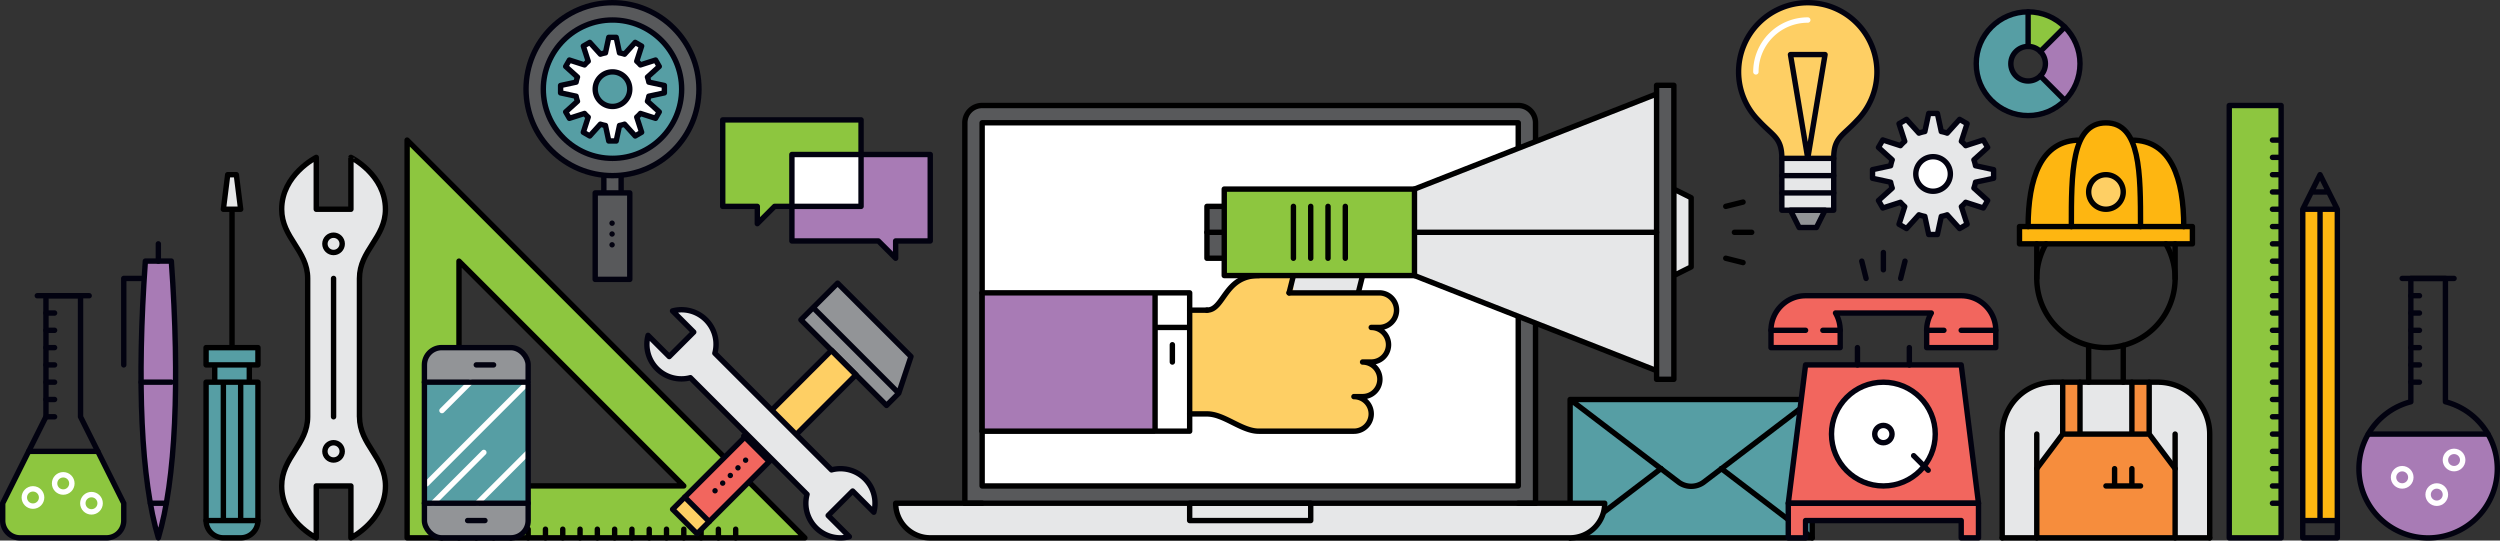 <svg id="Layer_1" data-name="Layer 1" xmlns="http://www.w3.org/2000/svg" viewBox="0 0 1924.16 416.03"><rect x="0" y="0" width="1924.16" height="416.03" fill="#333333" stroke="none"/><defs><style>.cls-1{fill:#8dc63f}.cls-11,.cls-2,.cls-6,.cls-7{fill:none}.cls-13,.cls-2{stroke:#000}.cls-11,.cls-13,.cls-15,.cls-2,.cls-6,.cls-7{stroke-linecap:round;stroke-linejoin:round;stroke-width:4.16px}.cls-3{fill:#fecf64}.cls-4{fill:#f2665e}.cls-5{fill:#929497}.cls-15,.cls-6,.cls-7{stroke:#020210}.cls-7{stroke-dasharray:0 8.32}.cls-8{fill:#e6e7e8}.cls-9{fill:#feb611}.cls-10{fill:#569ea4}.cls-11{stroke:#fff}.cls-12{fill:#58595b}.cls-13,.cls-15,.cls-16{fill:#fff}.cls-14{fill:#a87bb5}.cls-17{fill:#f68d3d}</style></defs><title>error-image</title><path class="cls-1" d="M34.26 687.4v306.13h306.13zm39.93 93.17l173 173h-173v-173z" transform="translate(279.08 -579.58)"/><path class="cls-2" d="M34.26 687.4v306.13h306.13zm39.93 93.17l173 173h-173v-173z" transform="translate(279.08 -579.58)"/><path class="cls-2" d="M566.23 407.3v6.65M552.92 407.3v6.65M539.61 407.3v6.65M526.3 407.3v6.65M512.99 407.3v6.65M499.68 407.3v6.65M486.37 407.3v6.65M473.06 407.3v6.65M459.75 407.3v6.65M446.44 407.3v6.65M433.13 407.3v6.65M419.82 407.3v6.65M406.51 407.3v6.65M393.2 407.3v6.65M379.89 407.3v6.65M366.58 407.3v6.65M353.27 407.3v6.65M339.96 407.3v6.65"/><path class="cls-3" transform="rotate(-45.01 -307.308 349.665)" d="M246.01 963.04h13.31v26.62h-13.31z"/><path class="cls-3" transform="rotate(-45.01 -222.606 264.981)" d="M290.78 878.33h93.17v26.62h-93.17z"/><path class="cls-4" transform="rotate(-45 -279.157 321.46)" d="M247.62 934.8h66.56v26.62h-66.56z"/><path class="cls-5" d="M701.15 274.41l-56.47-56.47-28.23 28.24 65.88 65.88 9.41-9.41 9.41-28.24z"/><path class="cls-6" transform="rotate(-45.01 -250.84 293.2)" d="M222.62 906.56h173.03v26.62H222.62z"/><path class="cls-6" d="M701.15 274.41l-56.47-56.47-28.23 28.24 65.88 65.88 9.41-9.41 9.41-28.24zM691.74 302.65l-65.88-65.88M572.43 335.59l18.82 18.82M527.03 382.65l18.83 18.82"/><path class="cls-7" d="M573.87 354.19l-28.23 28.24"/><path class="cls-8" d="M377.19 957.52l16.29 16.28a26.58 26.58 0 0 0-32.57-32.57l-89.78-89.78a26.58 26.58 0 0 0-32.57-32.57l16.29 16.29L236 854l-16.29-16.29a26.58 26.58 0 0 0 32.57 32.57l89.78 89.78a26.58 26.58 0 0 0 32.57 32.57l-16.29-16.29z" transform="translate(279.08 -579.58)"/><path class="cls-6" d="M377.19 957.52l16.29 16.28a26.58 26.58 0 0 0-32.57-32.57l-89.78-89.78a26.58 26.58 0 0 0-32.57-32.57l16.29 16.29L236 854l-16.29-16.29a26.58 26.58 0 0 0 32.57 32.57l89.78 89.78a26.58 26.58 0 0 0 32.57 32.57l-16.29-16.29z" transform="translate(279.08 -579.58)"/><path class="cls-1" d="M1715.77 81.2h39.93v332.76h-39.93z"/><path class="cls-6" d="M1715.77 81.2h39.93v332.76h-39.93zM1749.04 107.82h6.66M1749.04 121.13h6.66M1749.04 134.44h6.66M1749.04 147.75h6.66M1749.04 161.06h6.66M1749.04 174.37h6.66M1749.04 187.68h6.66M1749.04 200.99h6.66M1749.04 214.3h6.66M1749.04 227.61h6.66M1749.04 240.92h6.66M1749.04 254.23h6.66M1749.04 267.54h6.66M1749.04 280.85h6.66M1749.04 294.16h6.66M1749.04 307.47h6.66M1749.04 320.78h6.66M1749.04 334.09h6.66M1749.04 347.4h6.66M1749.04 360.71h6.66M1749.04 374.02h6.66M1749.04 387.33h6.66"/><path class="cls-9" d="M1772.34 161.06h26.62v239.58h-26.62z"/><path class="cls-6" d="M1772.34 161.06h26.62v252.89h-26.62zM1785.65 134.44l-13.31 26.62h26.62l-13.31-26.62zM1785.65 161.06v239.58M1772.34 400.64h26.62M1778.99 147.75h13.31"/><path class="cls-10" d="M1208.46 307.47h186.34v106.48h-186.34z"/><path class="cls-2" d="M1208.46 307.47h186.34v106.48h-186.34zM1208.46 307.47l69.88 53.24M1324.93 360.71l69.88-53.24"/><path class="cls-2" d="M999.26 940.29l14 10.65a16.29 16.29 0 0 0 18.64 0l14-10.65" transform="translate(279.08 -579.58)"/><path class="cls-2" d="M1394.81 413.95l-69.88-53.24M1278.34 360.71l-69.88 53.24"/><rect class="cls-5" x="326.65" y="267.54" width="79.86" height="146.41" rx="13.31" ry="13.31"/><path class="cls-10" d="M326.65 294.16h79.86v93.17h-79.86z"/><path class="cls-11" d="M333.3 387.33l39.1-39.1M406.51 294.16l-78.2 78.2M367.41 387.33l38.27-38.26M362 294.16L340.17 316"/><rect class="cls-6" x="326.65" y="267.54" width="79.86" height="146.41" rx="13.31" ry="13.31"/><path class="cls-6" d="M406.51 387.33h-79.86M326.65 294.16h79.86M366.58 280.85h13.31M359.92 400.64h13.31"/><path class="cls-12" d="M463.53 966.91V674.09a13.3 13.3 0 0 1 13.31-13.31h412.61a13.3 13.3 0 0 1 13.31 13.31v292.82" transform="translate(279.08 -579.58)"/><path class="cls-8" d="M476.84 966.91h-66.56a26.6 26.6 0 0 0 26.62 26.62h492.48A26.61 26.61 0 0 0 956 966.91h-66.55" transform="translate(279.08 -579.58)"/><path class="cls-13" d="M755.92 94.51h412.62v279.51H755.92z"/><path class="cls-2" d="M1181.84 387.33H742.61"/><path class="cls-2" d="M463.53 966.91V674.09a13.3 13.3 0 0 1 13.31-13.31h412.61a13.3 13.3 0 0 1 13.31 13.31v292.82" transform="translate(279.08 -579.58)"/><path class="cls-14" d="M755.92 225.39h133.1v106.48h-133.1z"/><path class="cls-2" d="M476.84 966.91h-66.56a26.6 26.6 0 0 0 26.62 26.62h492.48A26.61 26.61 0 0 0 956 966.91h-66.55" transform="translate(279.08 -579.58)"/><path class="cls-2" d="M915.64 387.33h93.17v13.31h-93.17zM755.92 225.39v106.49"/><path class="cls-8" d="M1301.63 152.19l-13.31-6.66v66.55l13.31-6.65v-53.24z"/><path class="cls-12" d="M928.95 158.84h13.31v39.93h-13.31zM1275.01 65.67h13.31v226.27h-13.31z"/><path class="cls-8" d="M1275.01 72.33v212.96l-186.34-73.21v-66.55l186.34-73.2zM995.5 212.08h53.24l-19.96 79.87h-53.25l19.97-79.87z"/><path class="cls-2" d="M1088.67 212.08l186.34 73.21M1088.67 145.53l186.34-73.2M1048.74 212.08l-19.97 79.87M1275.01 72.33v212.96M1275.01 65.67h13.31v226.27h-13.31zM1301.63 152.19l-13.31-6.66v66.55l13.31-6.65v-53.24zM942.26 178.81h-13.31"/><path class="cls-3" d="M636.56 898.15h13.31c13.31 0 26.62 13.31 39.93 13.31H763a13.31 13.31 0 1 0 0-26.62h6.66a13.31 13.31 0 0 0 0-26.62h6.66a13.31 13.31 0 0 0 0-26.62H783a13.31 13.31 0 0 0 0-26.6h-66.58v-13.34H689.8c-26.62 0-26.62 26.62-39.93 26.62h-13.31" transform="translate(279.08 -579.58)"/><path class="cls-2" d="M755.91 331.88h133.11V225.4h-13.31M889.02 225.39h26.62v106.48h-26.62zM889.02 252.01h26.62M902.33 265.33v13.31M875.71 225.39H755.92"/><path class="cls-2" d="M636.56 898.15h13.31c13.31 0 26.62 13.31 39.93 13.31H763a13.31 13.31 0 1 0 0-26.62h6.66a13.31 13.31 0 0 0 0-26.62h6.66a13.31 13.31 0 0 0 0-26.62H783a13.31 13.31 0 0 0 0-26.6h-69.91M689.8 791.66c-26.62 0-26.62 26.62-39.93 26.62" transform="translate(279.08 -579.58)"/><path class="cls-2" d="M915.64 238.7h13.31M992.17 225.4l3.33-13.32"/><path class="cls-1" d="M942.26 145.53h146.41v66.55H942.26z"/><path class="cls-2" d="M942.26 145.53h146.41v66.55H942.26zM928.95 158.84h13.31v39.93h-13.31zM1008.81 158.84v39.93M995.5 158.84v39.93M1022.12 158.84v39.93M1035.43 158.84v39.93M1088.67 178.81h186.34M1334.91 178.81h13.31M1328.25 158.84l13.31-3.32M1328.25 198.77l13.31 3.33"/><path class="cls-10" d="M1281.89 641.92a13.31 13.31 0 1 1 0-26.61v-26.62a39.93 39.93 0 1 0 28.24 68.17L1291.3 638a13.27 13.27 0 0 1-9.41 3.92z" transform="translate(279.08 -579.58)"/><path class="cls-1" d="M1291.3 619.21l18.83-18.83a39.83 39.83 0 0 0-28.24-11.69v26.62a13.27 13.27 0 0 1 9.41 3.9z" transform="translate(279.08 -579.58)"/><path class="cls-14" d="M1310.13 600.38l-18.83 18.83a13.3 13.3 0 0 1 0 18.82l18.83 18.83a39.95 39.95 0 0 0 0-56.48z" transform="translate(279.08 -579.58)"/><circle class="cls-6" cx="1560.97" cy="49.04" r="39.93"/><circle class="cls-6" cx="1560.97" cy="49.04" r="13.31"/><path class="cls-6" d="M1560.97 35.73V9.11M1570.38 39.63l18.83-18.83M1570.38 58.45l18.83 18.83"/><path class="cls-1" d="M-257 927l-20 39.93v13.31a13.3 13.3 0 0 0 13.31 13.31h66.55a13.3 13.3 0 0 0 13.31-13.31v-13.33l-20-39.93H-257z" transform="translate(279.08 -579.58)"/><path class="cls-6" d="M35.36 320.78h6.65M35.36 307.47h6.65M35.36 294.16h6.65M35.36 280.85h6.65M35.36 267.54h6.65M35.36 254.23h6.65M35.36 240.92h6.65"/><circle class="cls-11" cx="48.67" cy="372.07" r="6.66"/><circle class="cls-11" cx="25.37" cy="382.9" r="6.66"/><circle class="cls-11" cx="70.41" cy="387.33" r="6.66"/><path class="cls-11" d="M18.72 400.64"/><path class="cls-6" d="M28.7 227.61h39.93"/><path class="cls-6" d="M-243.72 900.36v-93.17h26.62v93.17l33.28 66.55v13.31a13.3 13.3 0 0 1-13.31 13.31h-66.55A13.3 13.3 0 0 1-277 980.22v-13.31z" transform="translate(279.08 -579.58)"/><path class="cls-6" d="M22.05 347.4h53.24"/><path class="cls-14" d="M1543.7 913.67a53.24 53.24 0 1 0 92.12 0h-92.12z" transform="translate(279.08 -579.58)"/><path class="cls-6" d="M1603.07 888.8v-94.92h-26.62v94.92a53.24 53.24 0 1 0 26.62 0z" transform="translate(279.08 -579.58)"/><path class="cls-6" d="M1848.87 214.3h39.93M1855.53 294.16h6.65M1855.53 280.85h6.65M1855.53 267.54h6.65M1855.53 254.23h6.65M1855.53 240.92h6.65M1855.53 227.61h6.65M1822.78 334.09h92.12"/><circle class="cls-11" cx="1848.87" cy="367.37" r="6.66"/><circle class="cls-11" cx="1875.49" cy="380.68" r="6.66"/><circle class="cls-11" cx="1888.8" cy="354.06" r="6.66"/><path class="cls-11" d="M1828.91 360.71"/><path class="cls-14" d="M-157.21 993.53c-13.31-44.37-16.64-119.79-10-213h20c6.64 93.21 3.31 168.63-10 213z" transform="translate(279.08 -579.58)"/><path class="cls-6" d="M95.25 214.3v66.55M95.25 214.3h13.31"/><path class="cls-6" d="M-157.21 993.53c-13.31-44.37-16.64-119.79-10-213h20c6.64 93.21 3.31 168.63-10 213z" transform="translate(279.08 -579.58)"/><path class="cls-6" d="M121.87 200.99v-13.31M108.59 294.16h23.26M115.72 387.33h12.31"/><path class="cls-8" d="M1255.33 716.81v-6.66l-13.93-3a32.7 32.7 0 0 0-1.23-4.54l10.58-9.56-3.33-5.76-13.57 4.39a33.5 33.5 0 0 0-3.32-3.32l4.39-13.57-5.76-3.33-9.56 10.58a33.13 33.13 0 0 0-4.54-1.23l-3-13.93h-6.66l-3 13.93a33.13 33.13 0 0 0-4.54 1.23l-9.56-10.58-5.76 3.33 4.39 13.57a33.5 33.5 0 0 0-3.32 3.32l-13.57-4.39-3.33 5.76 10.58 9.56a33.07 33.07 0 0 0-1.23 4.54l-13.93 3v6.66l13.93 3a33 33 0 0 0 1.23 4.54l-10.58 9.56 3.33 5.76 13.57-4.39a33.29 33.29 0 0 0 3.31 3.32l-4.39 13.58 5.77 3.32 9.56-10.58a32.6 32.6 0 0 0 4.54 1.23l3 13.93h6.66l3-13.93a32.6 32.6 0 0 0 4.54-1.23l9.56 10.58 5.76-3.33-4.39-13.57a33 33 0 0 0 3.32-3.32l13.57 4.38 3.33-5.76-10.58-9.56a32.6 32.6 0 0 0 1.23-4.54z" transform="translate(279.08 -579.58)"/><path class="cls-6" d="M1255.33 716.81v-6.66l-13.93-3a32.7 32.7 0 0 0-1.23-4.54l10.58-9.56-3.33-5.76-13.57 4.39a33.5 33.5 0 0 0-3.32-3.32l4.39-13.57-5.76-3.33-9.56 10.58a33.13 33.13 0 0 0-4.54-1.23l-3-13.93h-6.66l-3 13.93a33.13 33.13 0 0 0-4.54 1.23l-9.56-10.58-5.76 3.33 4.39 13.57a33.5 33.5 0 0 0-3.32 3.32l-13.57-4.39-3.33 5.76 10.58 9.56a33.07 33.07 0 0 0-1.23 4.54l-13.93 3v6.66l13.93 3a33 33 0 0 0 1.23 4.54l-10.58 9.56 3.33 5.76 13.57-4.39a33.29 33.29 0 0 0 3.31 3.32l-4.39 13.58 5.77 3.32 9.56-10.58a32.6 32.6 0 0 0 4.54 1.23l3 13.93h6.66l3-13.93a32.6 32.6 0 0 0 4.54-1.23l9.56 10.58 5.76-3.33-4.39-13.57a33 33 0 0 0 3.32-3.32l13.57 4.38 3.33-5.76-10.58-9.56a32.6 32.6 0 0 0 1.23-4.54z" transform="translate(279.08 -579.58)"/><circle class="cls-15" cx="1487.82" cy="133.9" r="13.31"/><path class="cls-4" d="M1230.39 807.19H1110.6a26.6 26.6 0 0 0-26.6 26.62v13.31h53.24v-13.31a26.51 26.51 0 0 0-3.58-13.31h73.72a26.51 26.51 0 0 0-3.58 13.31v13.31h53.2v-13.31a26.61 26.61 0 0 0-26.61-26.62z" transform="translate(279.08 -579.58)"/><path class="cls-4" d="M1509.47 387.33h-133.1v26.62h13.31v-13.31h119.79v13.31h13.31v-26.62h-13.31z"/><path class="cls-4" d="M1509.47 280.85h-119.79l-13.31 106.48h146.41l-13.31-106.48z"/><circle class="cls-16" cx="1449.57" cy="334.09" r="39.93"/><path class="cls-6" d="M1509.47 280.85h-119.79l-13.31 106.48h146.41l-13.31-106.48z"/><circle class="cls-6" cx="1449.57" cy="334.09" r="39.93"/><path class="cls-6" d="M1472.87 350.73l11.18 11.19"/><circle class="cls-6" cx="1449.57" cy="334.09" r="6.66"/><path class="cls-6" d="M1429.61 267.54v13.31M1469.54 267.54v13.31"/><path class="cls-6" d="M1230.39 807.19H1110.6a26.6 26.6 0 0 0-26.6 26.62v13.31h53.24v-13.31a26.51 26.51 0 0 0-3.58-13.31h73.72a26.51 26.51 0 0 0-3.58 13.31v13.31h53.2v-13.31a26.61 26.61 0 0 0-26.61-26.62z" transform="translate(279.08 -579.58)"/><path class="cls-6" d="M1363.06 254.23h26.62M1402.99 254.23h13.31M1482.85 254.23h13.31M1509.47 254.23h26.62M1449.57 207.65v-13.31M1436.26 214.3l-3.32-13.31M1462.88 214.3l3.33-13.31M1509.47 387.33h-133.1v26.62h13.31v-13.31h119.79v13.31h13.31v-26.62h-13.31z"/><path class="cls-12" d="M464.75 135.18h13.31v13.31h-13.31z"/><circle class="cls-12" cx="471.41" cy="68.63" r="66.55"/><path class="cls-12" d="M458.1 148.49h26.62v66.55H458.1z"/><circle class="cls-10" cx="471.41" cy="68.63" r="53.24"/><path class="cls-16" d="M232.26 651.06v-5.69l-11.94-2.57a27.74 27.74 0 0 0-1.06-3.89l9.07-8.19-2.85-4.93-11.64 3.75a28.6 28.6 0 0 0-2.84-2.84l3.76-11.64-4.95-2.85-8.19 9.06a29.56 29.56 0 0 0-3.89-1l-2.55-11.94h-5.71l-2.55 11.94a29.56 29.56 0 0 0-3.89 1l-8.19-9.06-4.95 2.85 3.76 11.64a28.6 28.6 0 0 0-2.84 2.84l-11.64-3.75-2.86 4.93 9.07 8.19a28.19 28.19 0 0 0-1.05 3.89l-11.94 2.57v5.69l11.94 2.57a28 28 0 0 0 1.05 3.89l-9.07 8.2 2.86 4.93 11.64-3.75a28.57 28.57 0 0 0 2.84 2.84l-3.76 11.64 4.95 2.84 8.19-9.06a28.92 28.92 0 0 0 3.89 1l2.55 11.94h5.71l2.55-11.94a28.92 28.92 0 0 0 3.89-1l8.19 9.06 4.95-2.85-3.76-11.64a28.28 28.28 0 0 0 2.85-2.84l11.63 3.75 2.85-4.93-9.07-8.19a27.62 27.62 0 0 0 1.06-3.89z" transform="translate(279.08 -579.58)"/><path class="cls-6" d="M232.26 651.06v-5.69l-11.94-2.57a27.74 27.74 0 0 0-1.06-3.89l9.07-8.19-2.85-4.93-11.64 3.75a28.6 28.6 0 0 0-2.84-2.84l3.76-11.64-4.95-2.85-8.19 9.06a29.56 29.56 0 0 0-3.89-1l-2.55-11.94h-5.71l-2.55 11.94a29.56 29.56 0 0 0-3.89 1l-8.19-9.06-4.95 2.85 3.76 11.64a28.6 28.6 0 0 0-2.84 2.84l-11.64-3.75-2.86 4.93 9.07 8.19a28.19 28.19 0 0 0-1.05 3.89l-11.94 2.57v5.69l11.94 2.57a28 28 0 0 0 1.05 3.89l-9.07 8.2 2.86 4.93 11.64-3.75a28.57 28.57 0 0 0 2.84 2.84l-3.76 11.64 4.95 2.84 8.19-9.06a28.92 28.92 0 0 0 3.89 1l2.55 11.94h5.71l2.55-11.94a28.92 28.92 0 0 0 3.89-1l8.19 9.06 4.95-2.85-3.76-11.64a28.28 28.28 0 0 0 2.85-2.84l11.63 3.75 2.85-4.93-9.07-8.19a27.62 27.62 0 0 0 1.06-3.89z" transform="translate(279.08 -579.58)"/><circle class="cls-10" cx="471.41" cy="68.63" r="13.31"/><circle class="cls-6" cx="471.41" cy="68.63" r="13.31"/><circle class="cls-6" cx="471.41" cy="68.63" r="53.24"/><circle class="cls-6" cx="471.41" cy="68.63" r="66.55"/><path class="cls-6" d="M458.1 148.49h26.62v66.55H458.1zM464.75 148.49v-13.31M478.06 148.49v-13.31M471.09 201.73"/><path class="cls-7" d="M471.09 188.42v-19.96"/><path class="cls-6" d="M471.09 161.8"/><path class="cls-8" d="M-2.39 900.36c0 21.63 20 31.17 20 53.24C17.58 980.22-9 993.53-9 993.53V953.6h-26.66v39.93s-26.62-13.31-26.62-39.93c0-22.07 20-31.61 20-53.24V793.88c0-21.63-20-31.17-20-53.24 0-26.62 26.62-39.93 26.62-39.93v39.93H-9v-39.93S17.58 714 17.58 740.64c0 22.07-20 31.61-20 53.24v106.48z" transform="translate(279.08 -579.58)"/><circle class="cls-2" cx="256.73" cy="187.68" r="6.66"/><circle class="cls-2" cx="256.73" cy="347.4" r="6.66"/><path class="cls-2" d="M-2.39 900.36c0 21.63 20 31.17 20 53.24C17.58 980.22-9 993.53-9 993.53V953.6h-26.66v39.93s-26.62-13.31-26.62-39.93c0-22.07 20-31.61 20-53.24V793.88c0-21.63-20-31.17-20-53.24 0-26.62 26.62-39.93 26.62-39.93v39.93H-9v-39.93S17.58 714 17.58 740.64c0 22.07-20 31.61-20 53.24v106.48z" transform="translate(279.08 -579.58)"/><path class="cls-2" d="M256.73 214.3v106.48"/><path class="cls-10" d="M-120.47 980.22a13.3 13.3 0 0 0 13.31 13.31h13.31a13.3 13.3 0 0 0 13.31-13.31" transform="translate(279.08 -579.58)"/><path class="cls-10" d="M165.27 280.85h26.62v13.31h-26.62zM158.61 267.54h39.93v13.31h-39.93zM158.61 294.16h39.93v106.48h-39.93z"/><path class="cls-8" d="M175.25 134.44l-3.33 26.62h13.31l-3.33-26.62h-6.65z"/><path class="cls-2" d="M178.58 267.54V161.06M175.25 134.44l-3.33 26.62h13.31l-3.33-26.62h-6.65zM158.61 400.64h39.93M198.54 400.64V294.16M185.23 400.64V294.16M171.92 400.64V294.16M158.61 294.16h39.93M158.61 267.54h39.93v13.31h-39.93zM165.27 280.85v13.31M191.89 280.85v13.31M158.61 294.16v106.48"/><path class="cls-2" d="M-120.47 980.22a13.3 13.3 0 0 0 13.31 13.31h13.31a13.3 13.3 0 0 0 13.31-13.31" transform="translate(279.08 -579.58)"/><path class="cls-8" d="M1261.93 993.53v-79.86a39.91 39.91 0 0 1 39.93-39.93h79.86a39.91 39.91 0 0 1 39.93 39.93v79.86" transform="translate(279.08 -579.58)"/><path class="cls-17" d="M1654.14 334.09v-39.93h-13.31v39.93h-39.93v-39.93h-13.31v39.93l-19.96 26.62v53.24h106.48v-53.24l-19.97-26.62z"/><path class="cls-9" d="M1361.75 687.4h-.38c-3.93-8.3-10-13.31-19.59-13.31s-15.66 5-19.59 13.31h-.38c-30.25 0-39.93 29.77-39.93 66.55h119.79c.01-36.78-9.67-66.55-39.92-66.55z" transform="translate(279.08 -579.58)"/><circle class="cls-3" cx="1620.87" cy="147.75" r="13.31"/><path class="cls-9" d="M1554.32 174.37h133.1v13.31h-133.1z"/><path class="cls-2" d="M1554.32 174.37h133.1v13.31h-133.1z"/><circle class="cls-2" cx="1620.87" cy="147.75" r="13.31"/><path class="cls-2" d="M1387.9 767.25a53.24 53.24 0 1 1-92.22 0" transform="translate(279.08 -579.58)"/><path class="cls-2" d="M1674.11 214.3v-26.62M1567.63 214.3v-26.62M1607.56 294.16v-26.62M1634.18 294.16v-28.3M1567.63 334.09v79.86M1674.11 334.09v79.86"/><path class="cls-2" d="M1261.93 993.53v-79.86a39.91 39.91 0 0 1 39.93-39.93h79.86a39.91 39.91 0 0 1 39.93 39.93v79.86" transform="translate(279.08 -579.58)"/><path class="cls-2" d="M1587.59 294.16v39.93M1600.9 294.16v39.93M1640.83 334.09v-39.93M1654.14 334.09v-39.93M1587.59 334.09h66.55M1654.14 334.09l19.97 26.62M1587.59 334.09l-19.96 26.62M1620.87 374.02h26.62M1627.52 374.02v-13.31M1640.83 374.02v-13.31"/><path class="cls-2" d="M1368.41 754c0-41.08 0-79.86-26.62-79.86s-26.62 38.78-26.62 79.86M1321.82 687.4c-30.25 0-39.93 29.77-39.93 66.55M1401.68 754c0-36.79-9.68-66.55-39.93-66.55" transform="translate(279.08 -579.58)"/><path class="cls-2" d="M1541 413.95h159.73"/><path class="cls-5" d="M1398.03 175.11h-13.31l-6.66-13.31h26.62l-6.65 13.31z"/><path class="cls-8" d="M1371.41 121.87h39.93v39.93h-39.93z"/><path class="cls-3" d="M1132.26 701.45c0-16 6.66-17 17.68-28.9a53.24 53.24 0 1 0-75.29 0c11 11.86 17.68 12.93 17.68 28.9" transform="translate(279.08 -579.58)"/><path class="cls-6" d="M1371.41 121.87h39.93v39.93h-39.93z"/><path class="cls-6" d="M1132.26 701.45c0-16 6.66-17 17.68-28.9a53.24 53.24 0 1 0-75.29 0c11 11.86 17.68 12.93 17.68 28.9" transform="translate(279.08 -579.58)"/><path class="cls-6" d="M1378.06 42.01h26.62M1404.68 42.01l-13.31 79.86M1391.37 121.87l-13.31-79.86M1371.41 135.18h39.93"/><path class="cls-15" d="M1371.41 148.49h39.93"/><path class="cls-6" d="M1398.03 175.11h-13.31l-6.66-13.31h26.62l-6.65 13.31z"/><path class="cls-11" d="M1072.36 634.9a39.93 39.93 0 0 1 39.93-39.9" transform="translate(279.08 -579.58)"/><path class="cls-1" d="M662.73 118.91V92.28H556.25v66.56h26.62v13.31l13.31-13.31h13.31v-39.93h53.24z"/><path class="cls-14" d="M662.73 118.91v39.93h-53.24v26.62h66.55l13.31 13.31v-13.31h26.62v-66.55h-53.24z"/><path class="cls-16" d="M609.49 118.9h53.24v39.93h-53.24z"/><path class="cls-6" d="M556.25 92.28v66.56h26.62v13.31l13.31-13.31h66.55V92.28H556.25z"/><path class="cls-6" d="M715.97 118.91v66.55h-26.62v13.31l-13.31-13.31h-66.55v-66.55h106.48z"/></svg>